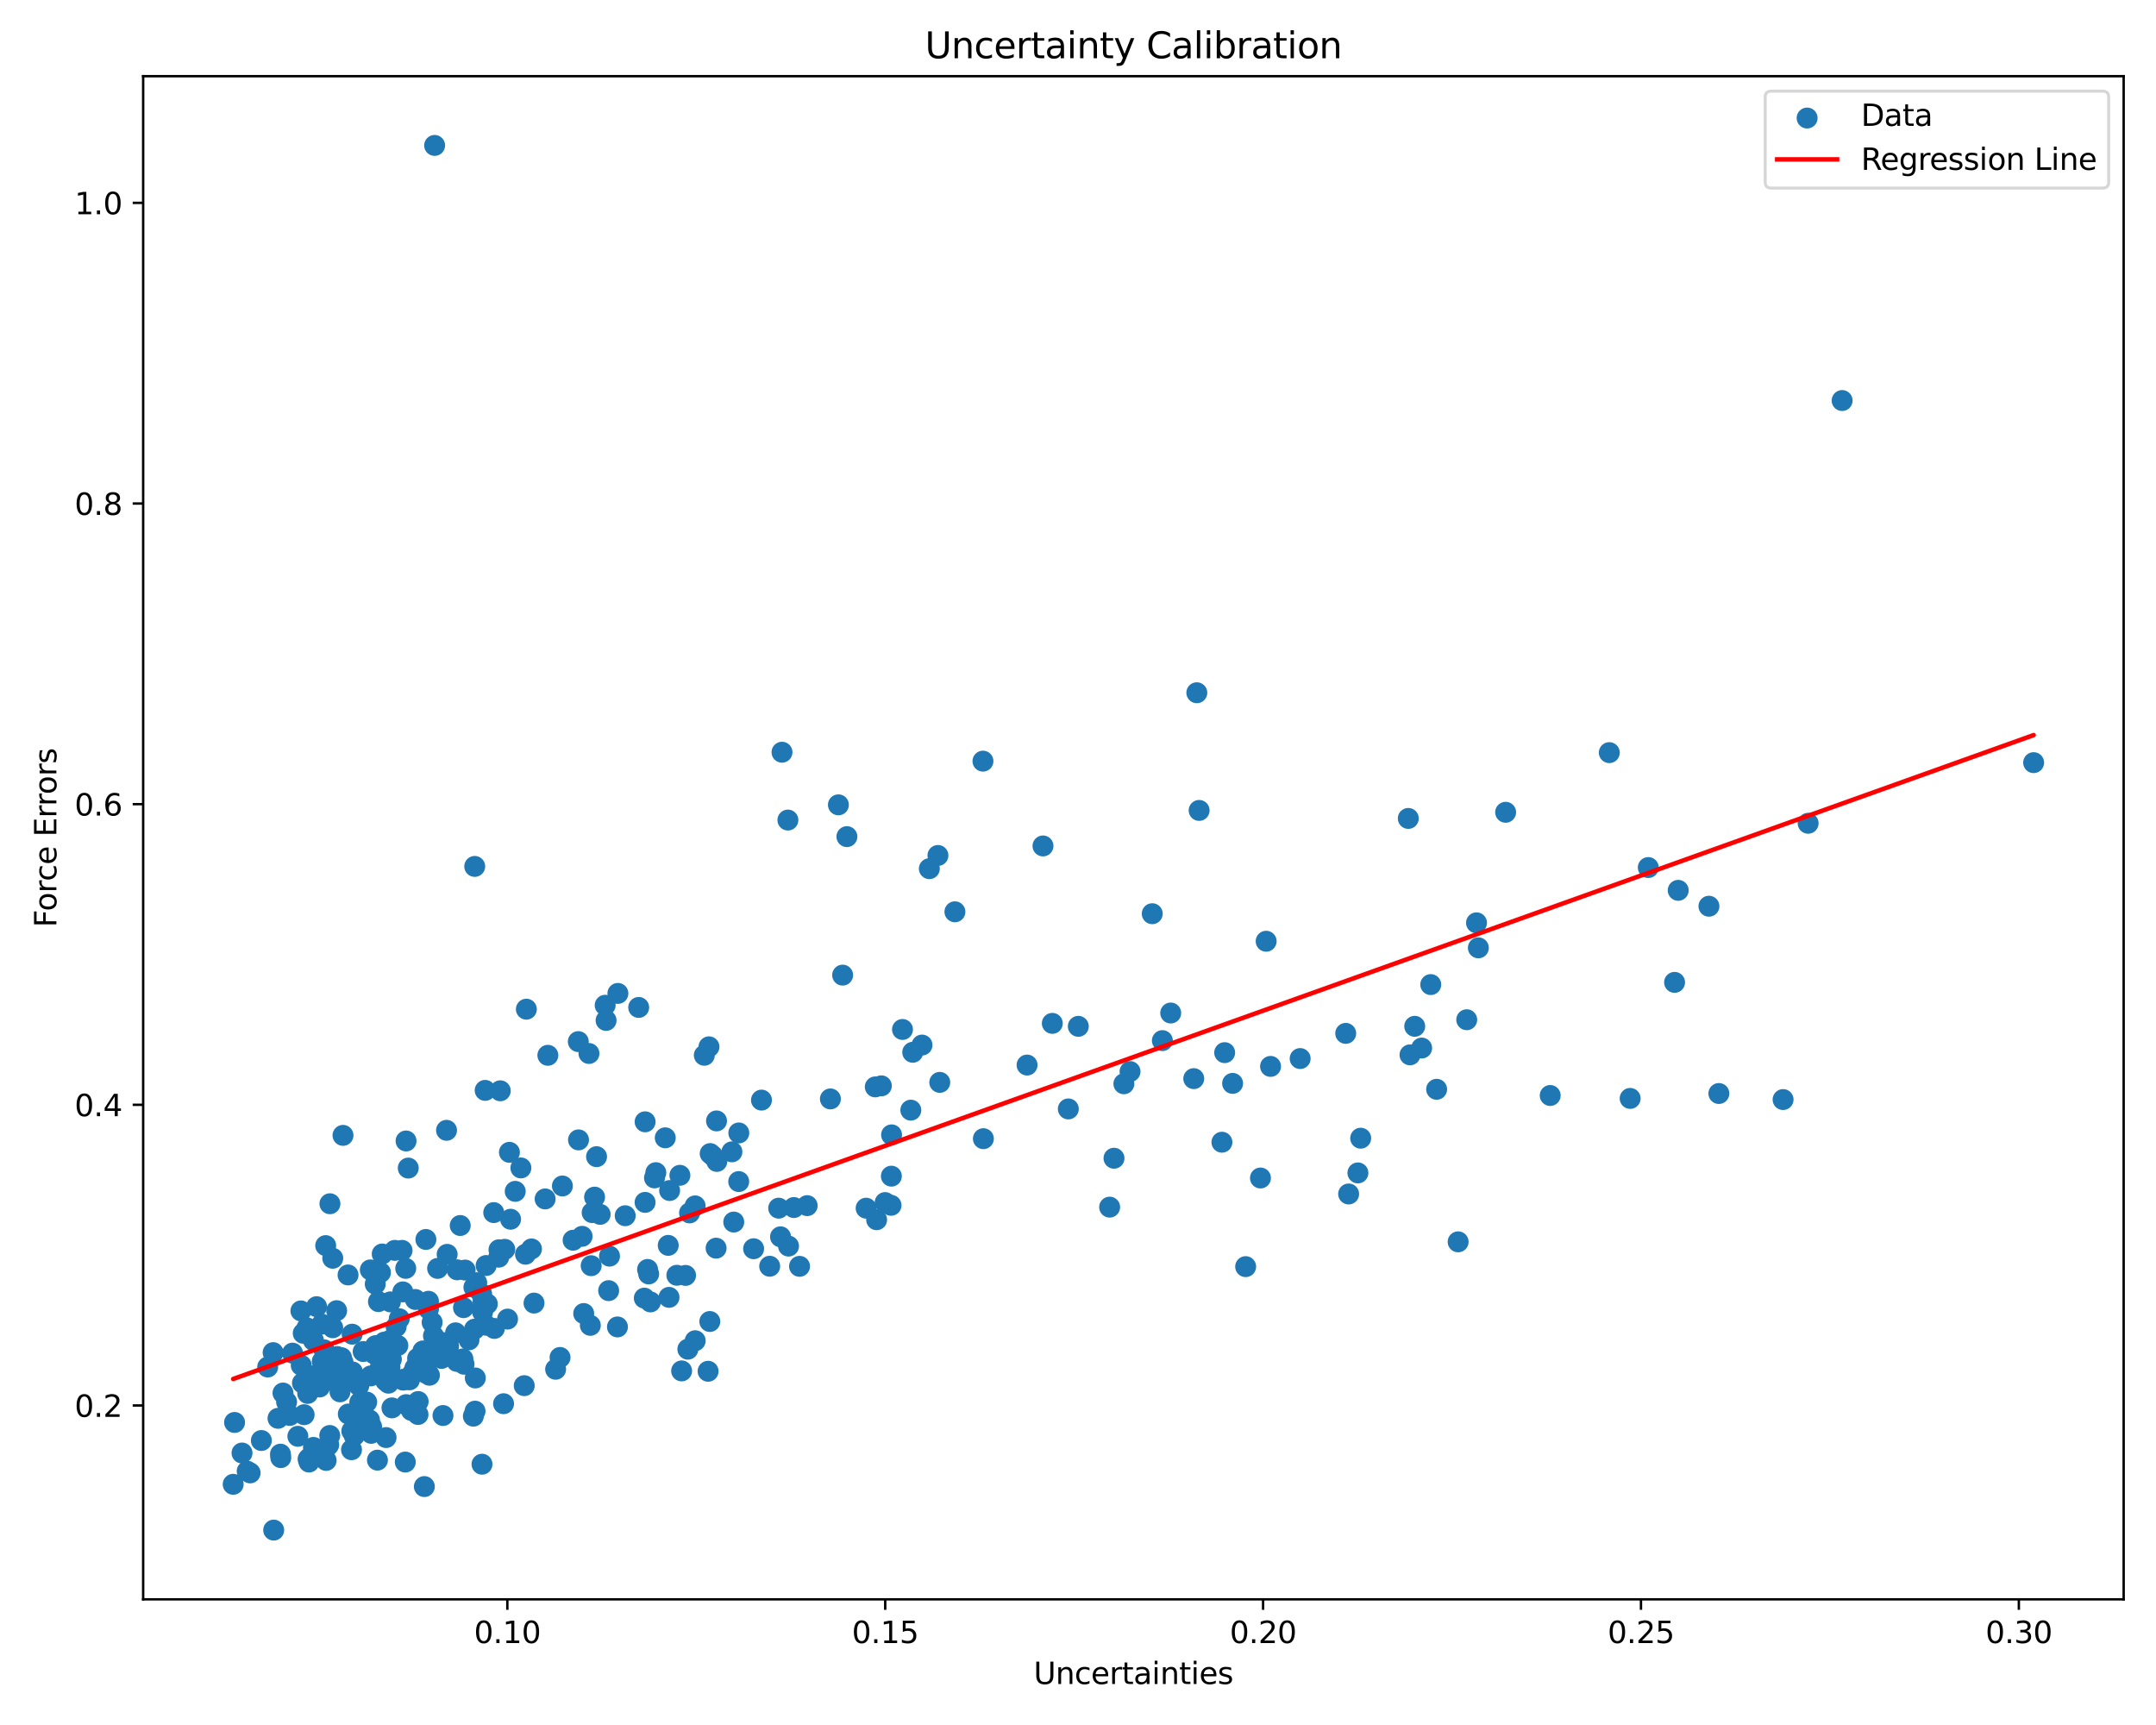 <?xml version="1.0" encoding="utf-8" standalone="no"?>
<!DOCTYPE svg PUBLIC "-//W3C//DTD SVG 1.1//EN"
  "http://www.w3.org/Graphics/SVG/1.1/DTD/svg11.dtd">
<svg xmlns:xlink="http://www.w3.org/1999/xlink" width="720pt" height="576pt" viewBox="0 0 720 576" xmlns="http://www.w3.org/2000/svg" version="1.1">
 <defs>
  <style type="text/css">*{stroke-linejoin: round; stroke-linecap: butt}</style>
 </defs>
 <g id="figure_1">
  <g id="patch_1">
   <path d="M 0 576 
L 720 576 
L 720 0 
L 0 0 
z
" style="fill: #ffffff"/>
  </g>
  <g id="axes_1">
   <g id="patch_2">
    <path d="M 47.81 534.04 
L 709.2 534.04 
L 709.2 25.44 
L 47.81 25.44 
z
" style="fill: #ffffff"/>
   </g>
   <g id="PathCollection_1">
    <defs>
     <path id="m88ddf72ffe" d="M 0 3 
C 0.796 3 1.559 2.684 2.121 2.121 
C 2.684 1.559 3 0.796 3 0 
C 3 -0.796 2.684 -1.559 2.121 -2.121 
C 1.559 -2.684 0.796 -3 0 -3 
C -0.796 -3 -1.559 -2.684 -2.121 -2.121 
C -2.684 -1.559 -3 -0.796 -3 0 
C -3 0.796 -2.684 1.559 -2.121 2.121 
C -1.559 2.684 -0.796 3 0 3 
z
" style="stroke: #1f77b4"/>
    </defs>
    <g clip-path="url(#p18a293404b)">
     <use xlink:href="#m88ddf72ffe" x="132.859" y="449.278" style="fill: #1f77b4; stroke: #1f77b4"/>
     <use xlink:href="#m88ddf72ffe" x="474.766" y="349.956" style="fill: #1f77b4; stroke: #1f77b4"/>
     <use xlink:href="#m88ddf72ffe" x="408.064" y="381.398" style="fill: #1f77b4; stroke: #1f77b4"/>
     <use xlink:href="#m88ddf72ffe" x="136.335" y="390.038" style="fill: #1f77b4; stroke: #1f77b4"/>
     <use xlink:href="#m88ddf72ffe" x="297.74" y="378.947" style="fill: #1f77b4; stroke: #1f77b4"/>
     <use xlink:href="#m88ddf72ffe" x="246.727" y="378.304" style="fill: #1f77b4; stroke: #1f77b4"/>
     <use xlink:href="#m88ddf72ffe" x="109.772" y="482.439" style="fill: #1f77b4; stroke: #1f77b4"/>
     <use xlink:href="#m88ddf72ffe" x="168.567" y="417.166" style="fill: #1f77b4; stroke: #1f77b4"/>
     <use xlink:href="#m88ddf72ffe" x="226.034" y="425.832" style="fill: #1f77b4; stroke: #1f77b4"/>
     <use xlink:href="#m88ddf72ffe" x="261.151" y="251.18" style="fill: #1f77b4; stroke: #1f77b4"/>
     <use xlink:href="#m88ddf72ffe" x="137.679" y="458.696" style="fill: #1f77b4; stroke: #1f77b4"/>
     <use xlink:href="#m88ddf72ffe" x="123.955" y="478.611" style="fill: #1f77b4; stroke: #1f77b4"/>
     <use xlink:href="#m88ddf72ffe" x="141.243" y="451.092" style="fill: #1f77b4; stroke: #1f77b4"/>
     <use xlink:href="#m88ddf72ffe" x="123.792" y="459.441" style="fill: #1f77b4; stroke: #1f77b4"/>
     <use xlink:href="#m88ddf72ffe" x="198.56" y="399.736" style="fill: #1f77b4; stroke: #1f77b4"/>
     <use xlink:href="#m88ddf72ffe" x="104.68" y="483.306" style="fill: #1f77b4; stroke: #1f77b4"/>
     <use xlink:href="#m88ddf72ffe" x="679.137" y="254.657" style="fill: #1f77b4; stroke: #1f77b4"/>
     <use xlink:href="#m88ddf72ffe" x="152.141" y="445.046" style="fill: #1f77b4; stroke: #1f77b4"/>
     <use xlink:href="#m88ddf72ffe" x="101.268" y="445.195" style="fill: #1f77b4; stroke: #1f77b4"/>
     <use xlink:href="#m88ddf72ffe" x="111.111" y="443.352" style="fill: #1f77b4; stroke: #1f77b4"/>
     <use xlink:href="#m88ddf72ffe" x="107.494" y="442.155" style="fill: #1f77b4; stroke: #1f77b4"/>
     <use xlink:href="#m88ddf72ffe" x="377.381" y="357.805" style="fill: #1f77b4; stroke: #1f77b4"/>
     <use xlink:href="#m88ddf72ffe" x="141.713" y="496.387" style="fill: #1f77b4; stroke: #1f77b4"/>
     <use xlink:href="#m88ddf72ffe" x="544.396" y="366.776" style="fill: #1f77b4; stroke: #1f77b4"/>
     <use xlink:href="#m88ddf72ffe" x="297.566" y="402.467" style="fill: #1f77b4; stroke: #1f77b4"/>
     <use xlink:href="#m88ddf72ffe" x="216.628" y="425.387" style="fill: #1f77b4; stroke: #1f77b4"/>
     <use xlink:href="#m88ddf72ffe" x="114.049" y="453.358" style="fill: #1f77b4; stroke: #1f77b4"/>
     <use xlink:href="#m88ddf72ffe" x="169.5" y="440.46" style="fill: #1f77b4; stroke: #1f77b4"/>
     <use xlink:href="#m88ddf72ffe" x="107.614" y="454.57" style="fill: #1f77b4; stroke: #1f77b4"/>
     <use xlink:href="#m88ddf72ffe" x="279.985" y="268.745" style="fill: #1f77b4; stroke: #1f77b4"/>
     <use xlink:href="#m88ddf72ffe" x="112.591" y="452.963" style="fill: #1f77b4; stroke: #1f77b4"/>
     <use xlink:href="#m88ddf72ffe" x="550.447" y="289.685" style="fill: #1f77b4; stroke: #1f77b4"/>
     <use xlink:href="#m88ddf72ffe" x="162.02" y="364.095" style="fill: #1f77b4; stroke: #1f77b4"/>
     <use xlink:href="#m88ddf72ffe" x="100.491" y="437.731" style="fill: #1f77b4; stroke: #1f77b4"/>
     <use xlink:href="#m88ddf72ffe" x="139.591" y="472.318" style="fill: #1f77b4; stroke: #1f77b4"/>
     <use xlink:href="#m88ddf72ffe" x="101.007" y="461.808" style="fill: #1f77b4; stroke: #1f77b4"/>
     <use xlink:href="#m88ddf72ffe" x="282.826" y="279.362" style="fill: #1f77b4; stroke: #1f77b4"/>
     <use xlink:href="#m88ddf72ffe" x="400.455" y="270.611" style="fill: #1f77b4; stroke: #1f77b4"/>
     <use xlink:href="#m88ddf72ffe" x="202.404" y="340.734" style="fill: #1f77b4; stroke: #1f77b4"/>
     <use xlink:href="#m88ddf72ffe" x="119.832" y="462.66" style="fill: #1f77b4; stroke: #1f77b4"/>
     <use xlink:href="#m88ddf72ffe" x="200.425" y="405.493" style="fill: #1f77b4; stroke: #1f77b4"/>
     <use xlink:href="#m88ddf72ffe" x="93.769" y="486.719" style="fill: #1f77b4; stroke: #1f77b4"/>
     <use xlink:href="#m88ddf72ffe" x="121.285" y="451.29" style="fill: #1f77b4; stroke: #1f77b4"/>
     <use xlink:href="#m88ddf72ffe" x="142.241" y="456.562" style="fill: #1f77b4; stroke: #1f77b4"/>
     <use xlink:href="#m88ddf72ffe" x="560.441" y="297.295" style="fill: #1f77b4; stroke: #1f77b4"/>
     <use xlink:href="#m88ddf72ffe" x="102.758" y="465.281" style="fill: #1f77b4; stroke: #1f77b4"/>
     <use xlink:href="#m88ddf72ffe" x="223.621" y="397.532" style="fill: #1f77b4; stroke: #1f77b4"/>
     <use xlink:href="#m88ddf72ffe" x="126.045" y="487.559" style="fill: #1f77b4; stroke: #1f77b4"/>
     <use xlink:href="#m88ddf72ffe" x="147.806" y="451.463" style="fill: #1f77b4; stroke: #1f77b4"/>
     <use xlink:href="#m88ddf72ffe" x="177.494" y="417.033" style="fill: #1f77b4; stroke: #1f77b4"/>
     <use xlink:href="#m88ddf72ffe" x="313.838" y="361.419" style="fill: #1f77b4; stroke: #1f77b4"/>
     <use xlink:href="#m88ddf72ffe" x="104.684" y="447.615" style="fill: #1f77b4; stroke: #1f77b4"/>
     <use xlink:href="#m88ddf72ffe" x="486.945" y="414.665" style="fill: #1f77b4; stroke: #1f77b4"/>
     <use xlink:href="#m88ddf72ffe" x="162.742" y="435.397" style="fill: #1f77b4; stroke: #1f77b4"/>
     <use xlink:href="#m88ddf72ffe" x="202.097" y="335.667" style="fill: #1f77b4; stroke: #1f77b4"/>
     <use xlink:href="#m88ddf72ffe" x="102.887" y="487.206" style="fill: #1f77b4; stroke: #1f77b4"/>
     <use xlink:href="#m88ddf72ffe" x="112.28" y="461.517" style="fill: #1f77b4; stroke: #1f77b4"/>
     <use xlink:href="#m88ddf72ffe" x="215.438" y="374.589" style="fill: #1f77b4; stroke: #1f77b4"/>
     <use xlink:href="#m88ddf72ffe" x="360.105" y="342.706" style="fill: #1f77b4; stroke: #1f77b4"/>
     <use xlink:href="#m88ddf72ffe" x="124.109" y="476.41" style="fill: #1f77b4; stroke: #1f77b4"/>
     <use xlink:href="#m88ddf72ffe" x="294.33" y="362.578" style="fill: #1f77b4; stroke: #1f77b4"/>
     <use xlink:href="#m88ddf72ffe" x="120.143" y="468.273" style="fill: #1f77b4; stroke: #1f77b4"/>
     <use xlink:href="#m88ddf72ffe" x="223.419" y="433.203" style="fill: #1f77b4; stroke: #1f77b4"/>
     <use xlink:href="#m88ddf72ffe" x="103.194" y="488.193" style="fill: #1f77b4; stroke: #1f77b4"/>
     <use xlink:href="#m88ddf72ffe" x="114.558" y="454.925" style="fill: #1f77b4; stroke: #1f77b4"/>
     <use xlink:href="#m88ddf72ffe" x="170.122" y="384.779" style="fill: #1f77b4; stroke: #1f77b4"/>
     <use xlink:href="#m88ddf72ffe" x="100.599" y="455.901" style="fill: #1f77b4; stroke: #1f77b4"/>
     <use xlink:href="#m88ddf72ffe" x="78.335" y="474.978" style="fill: #1f77b4; stroke: #1f77b4"/>
     <use xlink:href="#m88ddf72ffe" x="384.796" y="305.098" style="fill: #1f77b4; stroke: #1f77b4"/>
     <use xlink:href="#m88ddf72ffe" x="116.231" y="425.726" style="fill: #1f77b4; stroke: #1f77b4"/>
     <use xlink:href="#m88ddf72ffe" x="137.38" y="470.964" style="fill: #1f77b4; stroke: #1f77b4"/>
     <use xlink:href="#m88ddf72ffe" x="146.144" y="423.536" style="fill: #1f77b4; stroke: #1f77b4"/>
     <use xlink:href="#m88ddf72ffe" x="479.765" y="363.727" style="fill: #1f77b4; stroke: #1f77b4"/>
     <use xlink:href="#m88ddf72ffe" x="222.167" y="379.934" style="fill: #1f77b4; stroke: #1f77b4"/>
     <use xlink:href="#m88ddf72ffe" x="450.377" y="398.687" style="fill: #1f77b4; stroke: #1f77b4"/>
     <use xlink:href="#m88ddf72ffe" x="251.673" y="416.969" style="fill: #1f77b4; stroke: #1f77b4"/>
     <use xlink:href="#m88ddf72ffe" x="301.388" y="343.752" style="fill: #1f77b4; stroke: #1f77b4"/>
     <use xlink:href="#m88ddf72ffe" x="411.629" y="361.759" style="fill: #1f77b4; stroke: #1f77b4"/>
     <use xlink:href="#m88ddf72ffe" x="254.298" y="367.339" style="fill: #1f77b4; stroke: #1f77b4"/>
     <use xlink:href="#m88ddf72ffe" x="144.314" y="441.553" style="fill: #1f77b4; stroke: #1f77b4"/>
     <use xlink:href="#m88ddf72ffe" x="215.427" y="401.491" style="fill: #1f77b4; stroke: #1f77b4"/>
     <use xlink:href="#m88ddf72ffe" x="95.708" y="468.125" style="fill: #1f77b4; stroke: #1f77b4"/>
     <use xlink:href="#m88ddf72ffe" x="239.286" y="374.288" style="fill: #1f77b4; stroke: #1f77b4"/>
     <use xlink:href="#m88ddf72ffe" x="128.93" y="480.021" style="fill: #1f77b4; stroke: #1f77b4"/>
     <use xlink:href="#m88ddf72ffe" x="267.008" y="422.845" style="fill: #1f77b4; stroke: #1f77b4"/>
     <use xlink:href="#m88ddf72ffe" x="235.201" y="352.369" style="fill: #1f77b4; stroke: #1f77b4"/>
     <use xlink:href="#m88ddf72ffe" x="113.545" y="464.751" style="fill: #1f77b4; stroke: #1f77b4"/>
     <use xlink:href="#m88ddf72ffe" x="135.058" y="460.57" style="fill: #1f77b4; stroke: #1f77b4"/>
     <use xlink:href="#m88ddf72ffe" x="370.566" y="403.078" style="fill: #1f77b4; stroke: #1f77b4"/>
     <use xlink:href="#m88ddf72ffe" x="193.196" y="380.624" style="fill: #1f77b4; stroke: #1f77b4"/>
     <use xlink:href="#m88ddf72ffe" x="263.119" y="273.828" style="fill: #1f77b4; stroke: #1f77b4"/>
     <use xlink:href="#m88ddf72ffe" x="115.966" y="459.983" style="fill: #1f77b4; stroke: #1f77b4"/>
     <use xlink:href="#m88ddf72ffe" x="175.781" y="336.982" style="fill: #1f77b4; stroke: #1f77b4"/>
     <use xlink:href="#m88ddf72ffe" x="120.923" y="474.093" style="fill: #1f77b4; stroke: #1f77b4"/>
     <use xlink:href="#m88ddf72ffe" x="196.683" y="351.767" style="fill: #1f77b4; stroke: #1f77b4"/>
     <use xlink:href="#m88ddf72ffe" x="187.028" y="453.27" style="fill: #1f77b4; stroke: #1f77b4"/>
     <use xlink:href="#m88ddf72ffe" x="420.934" y="393.352" style="fill: #1f77b4; stroke: #1f77b4"/>
     <use xlink:href="#m88ddf72ffe" x="128.312" y="448.154" style="fill: #1f77b4; stroke: #1f77b4"/>
     <use xlink:href="#m88ddf72ffe" x="130.372" y="434.716" style="fill: #1f77b4; stroke: #1f77b4"/>
     <use xlink:href="#m88ddf72ffe" x="574.019" y="365.136" style="fill: #1f77b4; stroke: #1f77b4"/>
     <use xlink:href="#m88ddf72ffe" x="130.894" y="470.11" style="fill: #1f77b4; stroke: #1f77b4"/>
     <use xlink:href="#m88ddf72ffe" x="110.119" y="479.325" style="fill: #1f77b4; stroke: #1f77b4"/>
     <use xlink:href="#m88ddf72ffe" x="154.792" y="436.645" style="fill: #1f77b4; stroke: #1f77b4"/>
     <use xlink:href="#m88ddf72ffe" x="191.386" y="414.126" style="fill: #1f77b4; stroke: #1f77b4"/>
     <use xlink:href="#m88ddf72ffe" x="342.991" y="355.635" style="fill: #1f77b4; stroke: #1f77b4"/>
     <use xlink:href="#m88ddf72ffe" x="227.05" y="392.451" style="fill: #1f77b4; stroke: #1f77b4"/>
     <use xlink:href="#m88ddf72ffe" x="127.053" y="424.912" style="fill: #1f77b4; stroke: #1f77b4"/>
     <use xlink:href="#m88ddf72ffe" x="122.46" y="468.162" style="fill: #1f77b4; stroke: #1f77b4"/>
     <use xlink:href="#m88ddf72ffe" x="239.145" y="416.778" style="fill: #1f77b4; stroke: #1f77b4"/>
     <use xlink:href="#m88ddf72ffe" x="260.66" y="412.988" style="fill: #1f77b4; stroke: #1f77b4"/>
     <use xlink:href="#m88ddf72ffe" x="127.675" y="459.175" style="fill: #1f77b4; stroke: #1f77b4"/>
     <use xlink:href="#m88ddf72ffe" x="269.557" y="402.58" style="fill: #1f77b4; stroke: #1f77b4"/>
     <use xlink:href="#m88ddf72ffe" x="127.051" y="456.396" style="fill: #1f77b4; stroke: #1f77b4"/>
     <use xlink:href="#m88ddf72ffe" x="194.393" y="412.827" style="fill: #1f77b4; stroke: #1f77b4"/>
     <use xlink:href="#m88ddf72ffe" x="313.226" y="285.65" style="fill: #1f77b4; stroke: #1f77b4"/>
     <use xlink:href="#m88ddf72ffe" x="472.446" y="342.698" style="fill: #1f77b4; stroke: #1f77b4"/>
     <use xlink:href="#m88ddf72ffe" x="203.259" y="430.959" style="fill: #1f77b4; stroke: #1f77b4"/>
     <use xlink:href="#m88ddf72ffe" x="108.767" y="415.926" style="fill: #1f77b4; stroke: #1f77b4"/>
     <use xlink:href="#m88ddf72ffe" x="297.672" y="392.736" style="fill: #1f77b4; stroke: #1f77b4"/>
     <use xlink:href="#m88ddf72ffe" x="110.18" y="401.947" style="fill: #1f77b4; stroke: #1f77b4"/>
     <use xlink:href="#m88ddf72ffe" x="182.959" y="352.382" style="fill: #1f77b4; stroke: #1f77b4"/>
     <use xlink:href="#m88ddf72ffe" x="197.424" y="422.635" style="fill: #1f77b4; stroke: #1f77b4"/>
     <use xlink:href="#m88ddf72ffe" x="289.25" y="403.429" style="fill: #1f77b4; stroke: #1f77b4"/>
     <use xlink:href="#m88ddf72ffe" x="124.98" y="452.101" style="fill: #1f77b4; stroke: #1f77b4"/>
     <use xlink:href="#m88ddf72ffe" x="172.061" y="397.809" style="fill: #1f77b4; stroke: #1f77b4"/>
     <use xlink:href="#m88ddf72ffe" x="168.167" y="468.72" style="fill: #1f77b4; stroke: #1f77b4"/>
     <use xlink:href="#m88ddf72ffe" x="130.162" y="447.572" style="fill: #1f77b4; stroke: #1f77b4"/>
     <use xlink:href="#m88ddf72ffe" x="77.873" y="495.627" style="fill: #1f77b4; stroke: #1f77b4"/>
     <use xlink:href="#m88ddf72ffe" x="145.874" y="450.672" style="fill: #1f77b4; stroke: #1f77b4"/>
     <use xlink:href="#m88ddf72ffe" x="197.749" y="404.903" style="fill: #1f77b4; stroke: #1f77b4"/>
     <use xlink:href="#m88ddf72ffe" x="408.981" y="351.491" style="fill: #1f77b4; stroke: #1f77b4"/>
     <use xlink:href="#m88ddf72ffe" x="228.947" y="425.873" style="fill: #1f77b4; stroke: #1f77b4"/>
     <use xlink:href="#m88ddf72ffe" x="165.09" y="443.587" style="fill: #1f77b4; stroke: #1f77b4"/>
     <use xlink:href="#m88ddf72ffe" x="216.255" y="423.885" style="fill: #1f77b4; stroke: #1f77b4"/>
     <use xlink:href="#m88ddf72ffe" x="304.807" y="351.372" style="fill: #1f77b4; stroke: #1f77b4"/>
     <use xlink:href="#m88ddf72ffe" x="158.643" y="471.204" style="fill: #1f77b4; stroke: #1f77b4"/>
     <use xlink:href="#m88ddf72ffe" x="175.072" y="462.691" style="fill: #1f77b4; stroke: #1f77b4"/>
     <use xlink:href="#m88ddf72ffe" x="153.693" y="409.214" style="fill: #1f77b4; stroke: #1f77b4"/>
     <use xlink:href="#m88ddf72ffe" x="154.967" y="455.536" style="fill: #1f77b4; stroke: #1f77b4"/>
     <use xlink:href="#m88ddf72ffe" x="158.535" y="289.306" style="fill: #1f77b4; stroke: #1f77b4"/>
     <use xlink:href="#m88ddf72ffe" x="206.347" y="331.715" style="fill: #1f77b4; stroke: #1f77b4"/>
     <use xlink:href="#m88ddf72ffe" x="493.081" y="308.146" style="fill: #1f77b4; stroke: #1f77b4"/>
     <use xlink:href="#m88ddf72ffe" x="117.39" y="484.089" style="fill: #1f77b4; stroke: #1f77b4"/>
     <use xlink:href="#m88ddf72ffe" x="470.873" y="352.231" style="fill: #1f77b4; stroke: #1f77b4"/>
     <use xlink:href="#m88ddf72ffe" x="110.096" y="457.939" style="fill: #1f77b4; stroke: #1f77b4"/>
     <use xlink:href="#m88ddf72ffe" x="139.643" y="467.99" style="fill: #1f77b4; stroke: #1f77b4"/>
     <use xlink:href="#m88ddf72ffe" x="123.671" y="424.033" style="fill: #1f77b4; stroke: #1f77b4"/>
     <use xlink:href="#m88ddf72ffe" x="117.489" y="477.835" style="fill: #1f77b4; stroke: #1f77b4"/>
     <use xlink:href="#m88ddf72ffe" x="87.281" y="481.007" style="fill: #1f77b4; stroke: #1f77b4"/>
     <use xlink:href="#m88ddf72ffe" x="147.934" y="472.658" style="fill: #1f77b4; stroke: #1f77b4"/>
     <use xlink:href="#m88ddf72ffe" x="164.883" y="404.9" style="fill: #1f77b4; stroke: #1f77b4"/>
     <use xlink:href="#m88ddf72ffe" x="434.189" y="353.464" style="fill: #1f77b4; stroke: #1f77b4"/>
     <use xlink:href="#m88ddf72ffe" x="603.83" y="274.901" style="fill: #1f77b4; stroke: #1f77b4"/>
     <use xlink:href="#m88ddf72ffe" x="123.38" y="474.138" style="fill: #1f77b4; stroke: #1f77b4"/>
     <use xlink:href="#m88ddf72ffe" x="239.388" y="387.813" style="fill: #1f77b4; stroke: #1f77b4"/>
     <use xlink:href="#m88ddf72ffe" x="92.845" y="473.6" style="fill: #1f77b4; stroke: #1f77b4"/>
     <use xlink:href="#m88ddf72ffe" x="227.63" y="457.763" style="fill: #1f77b4; stroke: #1f77b4"/>
     <use xlink:href="#m88ddf72ffe" x="154.593" y="453.755" style="fill: #1f77b4; stroke: #1f77b4"/>
     <use xlink:href="#m88ddf72ffe" x="158.268" y="429.848" style="fill: #1f77b4; stroke: #1f77b4"/>
     <use xlink:href="#m88ddf72ffe" x="193.126" y="347.807" style="fill: #1f77b4; stroke: #1f77b4"/>
     <use xlink:href="#m88ddf72ffe" x="260.042" y="403.421" style="fill: #1f77b4; stroke: #1f77b4"/>
     <use xlink:href="#m88ddf72ffe" x="149.806" y="449.519" style="fill: #1f77b4; stroke: #1f77b4"/>
     <use xlink:href="#m88ddf72ffe" x="182.047" y="400.337" style="fill: #1f77b4; stroke: #1f77b4"/>
     <use xlink:href="#m88ddf72ffe" x="502.808" y="271.232" style="fill: #1f77b4; stroke: #1f77b4"/>
     <use xlink:href="#m88ddf72ffe" x="156.621" y="447.384" style="fill: #1f77b4; stroke: #1f77b4"/>
     <use xlink:href="#m88ddf72ffe" x="160.844" y="432.068" style="fill: #1f77b4; stroke: #1f77b4"/>
     <use xlink:href="#m88ddf72ffe" x="104.945" y="459.353" style="fill: #1f77b4; stroke: #1f77b4"/>
     <use xlink:href="#m88ddf72ffe" x="109.31" y="482.955" style="fill: #1f77b4; stroke: #1f77b4"/>
     <use xlink:href="#m88ddf72ffe" x="232.164" y="447.687" style="fill: #1f77b4; stroke: #1f77b4"/>
     <use xlink:href="#m88ddf72ffe" x="454.403" y="380.061" style="fill: #1f77b4; stroke: #1f77b4"/>
     <use xlink:href="#m88ddf72ffe" x="372.021" y="386.751" style="fill: #1f77b4; stroke: #1f77b4"/>
     <use xlink:href="#m88ddf72ffe" x="328.26" y="254.157" style="fill: #1f77b4; stroke: #1f77b4"/>
     <use xlink:href="#m88ddf72ffe" x="493.701" y="316.498" style="fill: #1f77b4; stroke: #1f77b4"/>
     <use xlink:href="#m88ddf72ffe" x="206.199" y="443.077" style="fill: #1f77b4; stroke: #1f77b4"/>
     <use xlink:href="#m88ddf72ffe" x="142.271" y="458.548" style="fill: #1f77b4; stroke: #1f77b4"/>
     <use xlink:href="#m88ddf72ffe" x="194.928" y="438.604" style="fill: #1f77b4; stroke: #1f77b4"/>
     <use xlink:href="#m88ddf72ffe" x="131.828" y="417.516" style="fill: #1f77b4; stroke: #1f77b4"/>
     <use xlink:href="#m88ddf72ffe" x="277.313" y="366.942" style="fill: #1f77b4; stroke: #1f77b4"/>
     <use xlink:href="#m88ddf72ffe" x="263.328" y="416.082" style="fill: #1f77b4; stroke: #1f77b4"/>
     <use xlink:href="#m88ddf72ffe" x="155.345" y="424.091" style="fill: #1f77b4; stroke: #1f77b4"/>
     <use xlink:href="#m88ddf72ffe" x="138.546" y="456.829" style="fill: #1f77b4; stroke: #1f77b4"/>
     <use xlink:href="#m88ddf72ffe" x="170.509" y="407.12" style="fill: #1f77b4; stroke: #1f77b4"/>
     <use xlink:href="#m88ddf72ffe" x="129.716" y="461.86" style="fill: #1f77b4; stroke: #1f77b4"/>
     <use xlink:href="#m88ddf72ffe" x="158.482" y="443.824" style="fill: #1f77b4; stroke: #1f77b4"/>
     <use xlink:href="#m88ddf72ffe" x="134.532" y="431.379" style="fill: #1f77b4; stroke: #1f77b4"/>
     <use xlink:href="#m88ddf72ffe" x="125.315" y="428.762" style="fill: #1f77b4; stroke: #1f77b4"/>
     <use xlink:href="#m88ddf72ffe" x="537.43" y="251.316" style="fill: #1f77b4; stroke: #1f77b4"/>
     <use xlink:href="#m88ddf72ffe" x="130.237" y="456.482" style="fill: #1f77b4; stroke: #1f77b4"/>
     <use xlink:href="#m88ddf72ffe" x="105.729" y="436.315" style="fill: #1f77b4; stroke: #1f77b4"/>
     <use xlink:href="#m88ddf72ffe" x="149.121" y="377.426" style="fill: #1f77b4; stroke: #1f77b4"/>
     <use xlink:href="#m88ddf72ffe" x="615.185" y="133.748" style="fill: #1f77b4; stroke: #1f77b4"/>
     <use xlink:href="#m88ddf72ffe" x="162.312" y="442.514" style="fill: #1f77b4; stroke: #1f77b4"/>
     <use xlink:href="#m88ddf72ffe" x="218.57" y="393.313" style="fill: #1f77b4; stroke: #1f77b4"/>
     <use xlink:href="#m88ddf72ffe" x="135.342" y="488.202" style="fill: #1f77b4; stroke: #1f77b4"/>
     <use xlink:href="#m88ddf72ffe" x="106.739" y="463.132" style="fill: #1f77b4; stroke: #1f77b4"/>
     <use xlink:href="#m88ddf72ffe" x="91.209" y="451.657" style="fill: #1f77b4; stroke: #1f77b4"/>
     <use xlink:href="#m88ddf72ffe" x="230.278" y="405.009" style="fill: #1f77b4; stroke: #1f77b4"/>
     <use xlink:href="#m88ddf72ffe" x="105.567" y="461.642" style="fill: #1f77b4; stroke: #1f77b4"/>
     <use xlink:href="#m88ddf72ffe" x="139.519" y="456.346" style="fill: #1f77b4; stroke: #1f77b4"/>
     <use xlink:href="#m88ddf72ffe" x="135.602" y="380.987" style="fill: #1f77b4; stroke: #1f77b4"/>
     <use xlink:href="#m88ddf72ffe" x="246.696" y="394.542" style="fill: #1f77b4; stroke: #1f77b4"/>
     <use xlink:href="#m88ddf72ffe" x="219.018" y="391.567" style="fill: #1f77b4; stroke: #1f77b4"/>
     <use xlink:href="#m88ddf72ffe" x="118.298" y="479.423" style="fill: #1f77b4; stroke: #1f77b4"/>
     <use xlink:href="#m88ddf72ffe" x="245.035" y="408.058" style="fill: #1f77b4; stroke: #1f77b4"/>
     <use xlink:href="#m88ddf72ffe" x="388.176" y="347.473" style="fill: #1f77b4; stroke: #1f77b4"/>
     <use xlink:href="#m88ddf72ffe" x="149.326" y="418.842" style="fill: #1f77b4; stroke: #1f77b4"/>
     <use xlink:href="#m88ddf72ffe" x="112.425" y="437.646" style="fill: #1f77b4; stroke: #1f77b4"/>
     <use xlink:href="#m88ddf72ffe" x="237.045" y="441.265" style="fill: #1f77b4; stroke: #1f77b4"/>
     <use xlink:href="#m88ddf72ffe" x="117.684" y="458.097" style="fill: #1f77b4; stroke: #1f77b4"/>
     <use xlink:href="#m88ddf72ffe" x="147.902" y="448.304" style="fill: #1f77b4; stroke: #1f77b4"/>
     <use xlink:href="#m88ddf72ffe" x="281.401" y="325.606" style="fill: #1f77b4; stroke: #1f77b4"/>
     <use xlink:href="#m88ddf72ffe" x="91.398" y="510.922" style="fill: #1f77b4; stroke: #1f77b4"/>
     <use xlink:href="#m88ddf72ffe" x="185.549" y="457.216" style="fill: #1f77b4; stroke: #1f77b4"/>
     <use xlink:href="#m88ddf72ffe" x="108.918" y="487.655" style="fill: #1f77b4; stroke: #1f77b4"/>
     <use xlink:href="#m88ddf72ffe" x="203.546" y="419.441" style="fill: #1f77b4; stroke: #1f77b4"/>
     <use xlink:href="#m88ddf72ffe" x="424.306" y="356.084" style="fill: #1f77b4; stroke: #1f77b4"/>
     <use xlink:href="#m88ddf72ffe" x="145.146" y="48.558" style="fill: #1f77b4; stroke: #1f77b4"/>
     <use xlink:href="#m88ddf72ffe" x="143.413" y="459.216" style="fill: #1f77b4; stroke: #1f77b4"/>
     <use xlink:href="#m88ddf72ffe" x="292.752" y="407.282" style="fill: #1f77b4; stroke: #1f77b4"/>
     <use xlink:href="#m88ddf72ffe" x="139.457" y="453.568" style="fill: #1f77b4; stroke: #1f77b4"/>
     <use xlink:href="#m88ddf72ffe" x="310.356" y="290.058" style="fill: #1f77b4; stroke: #1f77b4"/>
     <use xlink:href="#m88ddf72ffe" x="128.78" y="461.087" style="fill: #1f77b4; stroke: #1f77b4"/>
     <use xlink:href="#m88ddf72ffe" x="160.968" y="488.919" style="fill: #1f77b4; stroke: #1f77b4"/>
     <use xlink:href="#m88ddf72ffe" x="213.291" y="336.397" style="fill: #1f77b4; stroke: #1f77b4"/>
     <use xlink:href="#m88ddf72ffe" x="236.465" y="457.885" style="fill: #1f77b4; stroke: #1f77b4"/>
     <use xlink:href="#m88ddf72ffe" x="453.474" y="391.65" style="fill: #1f77b4; stroke: #1f77b4"/>
     <use xlink:href="#m88ddf72ffe" x="135.636" y="469.026" style="fill: #1f77b4; stroke: #1f77b4"/>
     <use xlink:href="#m88ddf72ffe" x="295.589" y="401.556" style="fill: #1f77b4; stroke: #1f77b4"/>
     <use xlink:href="#m88ddf72ffe" x="136.757" y="460.738" style="fill: #1f77b4; stroke: #1f77b4"/>
     <use xlink:href="#m88ddf72ffe" x="489.816" y="340.503" style="fill: #1f77b4; stroke: #1f77b4"/>
     <use xlink:href="#m88ddf72ffe" x="328.402" y="380.223" style="fill: #1f77b4; stroke: #1f77b4"/>
     <use xlink:href="#m88ddf72ffe" x="470.302" y="273.282" style="fill: #1f77b4; stroke: #1f77b4"/>
     <use xlink:href="#m88ddf72ffe" x="143.095" y="437.078" style="fill: #1f77b4; stroke: #1f77b4"/>
     <use xlink:href="#m88ddf72ffe" x="144.756" y="446.065" style="fill: #1f77b4; stroke: #1f77b4"/>
     <use xlink:href="#m88ddf72ffe" x="304.169" y="370.693" style="fill: #1f77b4; stroke: #1f77b4"/>
     <use xlink:href="#m88ddf72ffe" x="559.229" y="328.026" style="fill: #1f77b4; stroke: #1f77b4"/>
     <use xlink:href="#m88ddf72ffe" x="399.679" y="231.319" style="fill: #1f77b4; stroke: #1f77b4"/>
     <use xlink:href="#m88ddf72ffe" x="375.322" y="361.888" style="fill: #1f77b4; stroke: #1f77b4"/>
     <use xlink:href="#m88ddf72ffe" x="257.039" y="422.816" style="fill: #1f77b4; stroke: #1f77b4"/>
     <use xlink:href="#m88ddf72ffe" x="128.536" y="457.834" style="fill: #1f77b4; stroke: #1f77b4"/>
     <use xlink:href="#m88ddf72ffe" x="238.013" y="385.917" style="fill: #1f77b4; stroke: #1f77b4"/>
     <use xlink:href="#m88ddf72ffe" x="134.274" y="417.524" style="fill: #1f77b4; stroke: #1f77b4"/>
     <use xlink:href="#m88ddf72ffe" x="80.822" y="485.175" style="fill: #1f77b4; stroke: #1f77b4"/>
     <use xlink:href="#m88ddf72ffe" x="120.908" y="477.278" style="fill: #1f77b4; stroke: #1f77b4"/>
     <use xlink:href="#m88ddf72ffe" x="244.425" y="384.611" style="fill: #1f77b4; stroke: #1f77b4"/>
     <use xlink:href="#m88ddf72ffe" x="158.081" y="472.87" style="fill: #1f77b4; stroke: #1f77b4"/>
     <use xlink:href="#m88ddf72ffe" x="307.908" y="348.959" style="fill: #1f77b4; stroke: #1f77b4"/>
     <use xlink:href="#m88ddf72ffe" x="101.562" y="472.384" style="fill: #1f77b4; stroke: #1f77b4"/>
     <use xlink:href="#m88ddf72ffe" x="356.767" y="370.287" style="fill: #1f77b4; stroke: #1f77b4"/>
     <use xlink:href="#m88ddf72ffe" x="158.732" y="460.12" style="fill: #1f77b4; stroke: #1f77b4"/>
     <use xlink:href="#m88ddf72ffe" x="477.803" y="328.766" style="fill: #1f77b4; stroke: #1f77b4"/>
     <use xlink:href="#m88ddf72ffe" x="398.656" y="360.168" style="fill: #1f77b4; stroke: #1f77b4"/>
     <use xlink:href="#m88ddf72ffe" x="167.065" y="364.229" style="fill: #1f77b4; stroke: #1f77b4"/>
     <use xlink:href="#m88ddf72ffe" x="595.466" y="367.156" style="fill: #1f77b4; stroke: #1f77b4"/>
     <use xlink:href="#m88ddf72ffe" x="199.219" y="386.228" style="fill: #1f77b4; stroke: #1f77b4"/>
     <use xlink:href="#m88ddf72ffe" x="178.335" y="435.115" style="fill: #1f77b4; stroke: #1f77b4"/>
     <use xlink:href="#m88ddf72ffe" x="415.989" y="422.946" style="fill: #1f77b4; stroke: #1f77b4"/>
     <use xlink:href="#m88ddf72ffe" x="114.545" y="379.116" style="fill: #1f77b4; stroke: #1f77b4"/>
     <use xlink:href="#m88ddf72ffe" x="318.896" y="304.462" style="fill: #1f77b4; stroke: #1f77b4"/>
     <use xlink:href="#m88ddf72ffe" x="223.157" y="415.846" style="fill: #1f77b4; stroke: #1f77b4"/>
     <use xlink:href="#m88ddf72ffe" x="152.646" y="424.007" style="fill: #1f77b4; stroke: #1f77b4"/>
     <use xlink:href="#m88ddf72ffe" x="422.835" y="314.293" style="fill: #1f77b4; stroke: #1f77b4"/>
     <use xlink:href="#m88ddf72ffe" x="130.705" y="453.887" style="fill: #1f77b4; stroke: #1f77b4"/>
     <use xlink:href="#m88ddf72ffe" x="96.769" y="472.631" style="fill: #1f77b4; stroke: #1f77b4"/>
     <use xlink:href="#m88ddf72ffe" x="97.698" y="451.829" style="fill: #1f77b4; stroke: #1f77b4"/>
     <use xlink:href="#m88ddf72ffe" x="111.434" y="459.75" style="fill: #1f77b4; stroke: #1f77b4"/>
     <use xlink:href="#m88ddf72ffe" x="127.64" y="418.725" style="fill: #1f77b4; stroke: #1f77b4"/>
     <use xlink:href="#m88ddf72ffe" x="162.342" y="422.573" style="fill: #1f77b4; stroke: #1f77b4"/>
     <use xlink:href="#m88ddf72ffe" x="449.404" y="345.056" style="fill: #1f77b4; stroke: #1f77b4"/>
     <use xlink:href="#m88ddf72ffe" x="217.216" y="434.723" style="fill: #1f77b4; stroke: #1f77b4"/>
     <use xlink:href="#m88ddf72ffe" x="125.428" y="449.322" style="fill: #1f77b4; stroke: #1f77b4"/>
     <use xlink:href="#m88ddf72ffe" x="117.598" y="445.497" style="fill: #1f77b4; stroke: #1f77b4"/>
     <use xlink:href="#m88ddf72ffe" x="166.551" y="419.788" style="fill: #1f77b4; stroke: #1f77b4"/>
     <use xlink:href="#m88ddf72ffe" x="133.336" y="440.332" style="fill: #1f77b4; stroke: #1f77b4"/>
     <use xlink:href="#m88ddf72ffe" x="102.511" y="443.388" style="fill: #1f77b4; stroke: #1f77b4"/>
     <use xlink:href="#m88ddf72ffe" x="166.634" y="417.309" style="fill: #1f77b4; stroke: #1f77b4"/>
     <use xlink:href="#m88ddf72ffe" x="132.294" y="443.018" style="fill: #1f77b4; stroke: #1f77b4"/>
     <use xlink:href="#m88ddf72ffe" x="348.306" y="282.471" style="fill: #1f77b4; stroke: #1f77b4"/>
     <use xlink:href="#m88ddf72ffe" x="161.317" y="434.633" style="fill: #1f77b4; stroke: #1f77b4"/>
     <use xlink:href="#m88ddf72ffe" x="108.205" y="450.716" style="fill: #1f77b4; stroke: #1f77b4"/>
     <use xlink:href="#m88ddf72ffe" x="197.14" y="442.55" style="fill: #1f77b4; stroke: #1f77b4"/>
     <use xlink:href="#m88ddf72ffe" x="215.167" y="433.459" style="fill: #1f77b4; stroke: #1f77b4"/>
     <use xlink:href="#m88ddf72ffe" x="134.578" y="460.618" style="fill: #1f77b4; stroke: #1f77b4"/>
     <use xlink:href="#m88ddf72ffe" x="143.086" y="434.505" style="fill: #1f77b4; stroke: #1f77b4"/>
     <use xlink:href="#m88ddf72ffe" x="116.314" y="472.157" style="fill: #1f77b4; stroke: #1f77b4"/>
     <use xlink:href="#m88ddf72ffe" x="173.952" y="389.983" style="fill: #1f77b4; stroke: #1f77b4"/>
     <use xlink:href="#m88ddf72ffe" x="142.224" y="413.869" style="fill: #1f77b4; stroke: #1f77b4"/>
     <use xlink:href="#m88ddf72ffe" x="103.458" y="486.687" style="fill: #1f77b4; stroke: #1f77b4"/>
     <use xlink:href="#m88ddf72ffe" x="89.401" y="456.462" style="fill: #1f77b4; stroke: #1f77b4"/>
     <use xlink:href="#m88ddf72ffe" x="292.3" y="362.929" style="fill: #1f77b4; stroke: #1f77b4"/>
     <use xlink:href="#m88ddf72ffe" x="265.11" y="403.213" style="fill: #1f77b4; stroke: #1f77b4"/>
     <use xlink:href="#m88ddf72ffe" x="570.703" y="302.597" style="fill: #1f77b4; stroke: #1f77b4"/>
     <use xlink:href="#m88ddf72ffe" x="134.647" y="460.829" style="fill: #1f77b4; stroke: #1f77b4"/>
     <use xlink:href="#m88ddf72ffe" x="161.154" y="438.065" style="fill: #1f77b4; stroke: #1f77b4"/>
     <use xlink:href="#m88ddf72ffe" x="147.435" y="453.595" style="fill: #1f77b4; stroke: #1f77b4"/>
     <use xlink:href="#m88ddf72ffe" x="111.12" y="420.148" style="fill: #1f77b4; stroke: #1f77b4"/>
     <use xlink:href="#m88ddf72ffe" x="152.571" y="454.587" style="fill: #1f77b4; stroke: #1f77b4"/>
     <use xlink:href="#m88ddf72ffe" x="232.138" y="402.662" style="fill: #1f77b4; stroke: #1f77b4"/>
     <use xlink:href="#m88ddf72ffe" x="187.816" y="396.015" style="fill: #1f77b4; stroke: #1f77b4"/>
     <use xlink:href="#m88ddf72ffe" x="141.981" y="452.464" style="fill: #1f77b4; stroke: #1f77b4"/>
     <use xlink:href="#m88ddf72ffe" x="159.195" y="428.308" style="fill: #1f77b4; stroke: #1f77b4"/>
     <use xlink:href="#m88ddf72ffe" x="351.422" y="341.715" style="fill: #1f77b4; stroke: #1f77b4"/>
     <use xlink:href="#m88ddf72ffe" x="237.17" y="385.196" style="fill: #1f77b4; stroke: #1f77b4"/>
     <use xlink:href="#m88ddf72ffe" x="128.645" y="453.017" style="fill: #1f77b4; stroke: #1f77b4"/>
     <use xlink:href="#m88ddf72ffe" x="94.504" y="465.148" style="fill: #1f77b4; stroke: #1f77b4"/>
     <use xlink:href="#m88ddf72ffe" x="390.961" y="338.259" style="fill: #1f77b4; stroke: #1f77b4"/>
     <use xlink:href="#m88ddf72ffe" x="83.527" y="491.82" style="fill: #1f77b4; stroke: #1f77b4"/>
     <use xlink:href="#m88ddf72ffe" x="126.383" y="434.623" style="fill: #1f77b4; stroke: #1f77b4"/>
     <use xlink:href="#m88ddf72ffe" x="138.712" y="433.916" style="fill: #1f77b4; stroke: #1f77b4"/>
     <use xlink:href="#m88ddf72ffe" x="93.662" y="485.563" style="fill: #1f77b4; stroke: #1f77b4"/>
     <use xlink:href="#m88ddf72ffe" x="517.695" y="365.799" style="fill: #1f77b4; stroke: #1f77b4"/>
     <use xlink:href="#m88ddf72ffe" x="175.488" y="418.804" style="fill: #1f77b4; stroke: #1f77b4"/>
     <use xlink:href="#m88ddf72ffe" x="135.495" y="423.525" style="fill: #1f77b4; stroke: #1f77b4"/>
     <use xlink:href="#m88ddf72ffe" x="99.469" y="479.602" style="fill: #1f77b4; stroke: #1f77b4"/>
     <use xlink:href="#m88ddf72ffe" x="229.711" y="450.512" style="fill: #1f77b4; stroke: #1f77b4"/>
     <use xlink:href="#m88ddf72ffe" x="236.763" y="349.545" style="fill: #1f77b4; stroke: #1f77b4"/>
     <use xlink:href="#m88ddf72ffe" x="208.789" y="405.951" style="fill: #1f77b4; stroke: #1f77b4"/>
     <use xlink:href="#m88ddf72ffe" x="82.548" y="491.245" style="fill: #1f77b4; stroke: #1f77b4"/>
    </g>
   </g>
   <g id="matplotlib.axis_1">
    <g id="xtick_1">
     <g id="line2d_1">
      <defs>
       <path id="mcf5f3ae899" d="M 0 0 
L 0 3.5 
" style="stroke: #000000; stroke-width: 0.8"/>
      </defs>
      <g>
       <use xlink:href="#mcf5f3ae899" x="169.429" y="534.04" style="stroke: #000000; stroke-width: 0.8"/>
      </g>
     </g>
     <g id="text_1">
      <!-- 0.10 -->
      <g transform="translate(158.296 548.638) scale(0.1 -0.1)">
       <defs>
        <path id="DejaVuSans-30" d="M 2034 4250 
Q 1547 4250 1301 3770 
Q 1056 3291 1056 2328 
Q 1056 1369 1301 889 
Q 1547 409 2034 409 
Q 2525 409 2770 889 
Q 3016 1369 3016 2328 
Q 3016 3291 2770 3770 
Q 2525 4250 2034 4250 
z
M 2034 4750 
Q 2819 4750 3233 4129 
Q 3647 3509 3647 2328 
Q 3647 1150 3233 529 
Q 2819 -91 2034 -91 
Q 1250 -91 836 529 
Q 422 1150 422 2328 
Q 422 3509 836 4129 
Q 1250 4750 2034 4750 
z
" transform="scale(0.016)"/>
        <path id="DejaVuSans-2e" d="M 684 794 
L 1344 794 
L 1344 0 
L 684 0 
L 684 794 
z
" transform="scale(0.016)"/>
        <path id="DejaVuSans-31" d="M 794 531 
L 1825 531 
L 1825 4091 
L 703 3866 
L 703 4441 
L 1819 4666 
L 2450 4666 
L 2450 531 
L 3481 531 
L 3481 0 
L 794 0 
L 794 531 
z
" transform="scale(0.016)"/>
       </defs>
       <use xlink:href="#DejaVuSans-30"/>
       <use xlink:href="#DejaVuSans-2e" x="63.623"/>
       <use xlink:href="#DejaVuSans-31" x="95.41"/>
       <use xlink:href="#DejaVuSans-30" x="159.033"/>
      </g>
     </g>
    </g>
    <g id="xtick_2">
     <g id="line2d_2">
      <g>
       <use xlink:href="#mcf5f3ae899" x="295.621" y="534.04" style="stroke: #000000; stroke-width: 0.8"/>
      </g>
     </g>
     <g id="text_2">
      <!-- 0.15 -->
      <g transform="translate(284.488 548.638) scale(0.1 -0.1)">
       <defs>
        <path id="DejaVuSans-35" d="M 691 4666 
L 3169 4666 
L 3169 4134 
L 1269 4134 
L 1269 2991 
Q 1406 3038 1543 3061 
Q 1681 3084 1819 3084 
Q 2600 3084 3056 2656 
Q 3513 2228 3513 1497 
Q 3513 744 3044 326 
Q 2575 -91 1722 -91 
Q 1428 -91 1123 -41 
Q 819 9 494 109 
L 494 744 
Q 775 591 1075 516 
Q 1375 441 1709 441 
Q 2250 441 2565 725 
Q 2881 1009 2881 1497 
Q 2881 1984 2565 2268 
Q 2250 2553 1709 2553 
Q 1456 2553 1204 2497 
Q 953 2441 691 2322 
L 691 4666 
z
" transform="scale(0.016)"/>
       </defs>
       <use xlink:href="#DejaVuSans-30"/>
       <use xlink:href="#DejaVuSans-2e" x="63.623"/>
       <use xlink:href="#DejaVuSans-31" x="95.41"/>
       <use xlink:href="#DejaVuSans-35" x="159.033"/>
      </g>
     </g>
    </g>
    <g id="xtick_3">
     <g id="line2d_3">
      <g>
       <use xlink:href="#mcf5f3ae899" x="421.813" y="534.04" style="stroke: #000000; stroke-width: 0.8"/>
      </g>
     </g>
     <g id="text_3">
      <!-- 0.20 -->
      <g transform="translate(410.68 548.638) scale(0.1 -0.1)">
       <defs>
        <path id="DejaVuSans-32" d="M 1228 531 
L 3431 531 
L 3431 0 
L 469 0 
L 469 531 
Q 828 903 1448 1529 
Q 2069 2156 2228 2338 
Q 2531 2678 2651 2914 
Q 2772 3150 2772 3378 
Q 2772 3750 2511 3984 
Q 2250 4219 1831 4219 
Q 1534 4219 1204 4116 
Q 875 4013 500 3803 
L 500 4441 
Q 881 4594 1212 4672 
Q 1544 4750 1819 4750 
Q 2544 4750 2975 4387 
Q 3406 4025 3406 3419 
Q 3406 3131 3298 2873 
Q 3191 2616 2906 2266 
Q 2828 2175 2409 1742 
Q 1991 1309 1228 531 
z
" transform="scale(0.016)"/>
       </defs>
       <use xlink:href="#DejaVuSans-30"/>
       <use xlink:href="#DejaVuSans-2e" x="63.623"/>
       <use xlink:href="#DejaVuSans-32" x="95.41"/>
       <use xlink:href="#DejaVuSans-30" x="159.033"/>
      </g>
     </g>
    </g>
    <g id="xtick_4">
     <g id="line2d_4">
      <g>
       <use xlink:href="#mcf5f3ae899" x="548.006" y="534.04" style="stroke: #000000; stroke-width: 0.8"/>
      </g>
     </g>
     <g id="text_4">
      <!-- 0.25 -->
      <g transform="translate(536.873 548.638) scale(0.1 -0.1)">
       <use xlink:href="#DejaVuSans-30"/>
       <use xlink:href="#DejaVuSans-2e" x="63.623"/>
       <use xlink:href="#DejaVuSans-32" x="95.41"/>
       <use xlink:href="#DejaVuSans-35" x="159.033"/>
      </g>
     </g>
    </g>
    <g id="xtick_5">
     <g id="line2d_5">
      <g>
       <use xlink:href="#mcf5f3ae899" x="674.198" y="534.04" style="stroke: #000000; stroke-width: 0.8"/>
      </g>
     </g>
     <g id="text_5">
      <!-- 0.30 -->
      <g transform="translate(663.065 548.638) scale(0.1 -0.1)">
       <defs>
        <path id="DejaVuSans-33" d="M 2597 2516 
Q 3050 2419 3304 2112 
Q 3559 1806 3559 1356 
Q 3559 666 3084 287 
Q 2609 -91 1734 -91 
Q 1441 -91 1130 -33 
Q 819 25 488 141 
L 488 750 
Q 750 597 1062 519 
Q 1375 441 1716 441 
Q 2309 441 2620 675 
Q 2931 909 2931 1356 
Q 2931 1769 2642 2001 
Q 2353 2234 1838 2234 
L 1294 2234 
L 1294 2753 
L 1863 2753 
Q 2328 2753 2575 2939 
Q 2822 3125 2822 3475 
Q 2822 3834 2567 4026 
Q 2313 4219 1838 4219 
Q 1578 4219 1281 4162 
Q 984 4106 628 3988 
L 628 4550 
Q 988 4650 1302 4700 
Q 1616 4750 1894 4750 
Q 2613 4750 3031 4423 
Q 3450 4097 3450 3541 
Q 3450 3153 3228 2886 
Q 3006 2619 2597 2516 
z
" transform="scale(0.016)"/>
       </defs>
       <use xlink:href="#DejaVuSans-30"/>
       <use xlink:href="#DejaVuSans-2e" x="63.623"/>
       <use xlink:href="#DejaVuSans-33" x="95.41"/>
       <use xlink:href="#DejaVuSans-30" x="159.033"/>
      </g>
     </g>
    </g>
    <g id="text_6">
     <!-- Uncertainties -->
     <g transform="translate(345.183 562.317) scale(0.1 -0.1)">
      <defs>
       <path id="DejaVuSans-55" d="M 556 4666 
L 1191 4666 
L 1191 1831 
Q 1191 1081 1462 751 
Q 1734 422 2344 422 
Q 2950 422 3222 751 
Q 3494 1081 3494 1831 
L 3494 4666 
L 4128 4666 
L 4128 1753 
Q 4128 841 3676 375 
Q 3225 -91 2344 -91 
Q 1459 -91 1007 375 
Q 556 841 556 1753 
L 556 4666 
z
" transform="scale(0.016)"/>
       <path id="DejaVuSans-6e" d="M 3513 2113 
L 3513 0 
L 2938 0 
L 2938 2094 
Q 2938 2591 2744 2837 
Q 2550 3084 2163 3084 
Q 1697 3084 1428 2787 
Q 1159 2491 1159 1978 
L 1159 0 
L 581 0 
L 581 3500 
L 1159 3500 
L 1159 2956 
Q 1366 3272 1645 3428 
Q 1925 3584 2291 3584 
Q 2894 3584 3203 3211 
Q 3513 2838 3513 2113 
z
" transform="scale(0.016)"/>
       <path id="DejaVuSans-63" d="M 3122 3366 
L 3122 2828 
Q 2878 2963 2633 3030 
Q 2388 3097 2138 3097 
Q 1578 3097 1268 2742 
Q 959 2388 959 1747 
Q 959 1106 1268 751 
Q 1578 397 2138 397 
Q 2388 397 2633 464 
Q 2878 531 3122 666 
L 3122 134 
Q 2881 22 2623 -34 
Q 2366 -91 2075 -91 
Q 1284 -91 818 406 
Q 353 903 353 1747 
Q 353 2603 823 3093 
Q 1294 3584 2113 3584 
Q 2378 3584 2631 3529 
Q 2884 3475 3122 3366 
z
" transform="scale(0.016)"/>
       <path id="DejaVuSans-65" d="M 3597 1894 
L 3597 1613 
L 953 1613 
Q 991 1019 1311 708 
Q 1631 397 2203 397 
Q 2534 397 2845 478 
Q 3156 559 3463 722 
L 3463 178 
Q 3153 47 2828 -22 
Q 2503 -91 2169 -91 
Q 1331 -91 842 396 
Q 353 884 353 1716 
Q 353 2575 817 3079 
Q 1281 3584 2069 3584 
Q 2775 3584 3186 3129 
Q 3597 2675 3597 1894 
z
M 3022 2063 
Q 3016 2534 2758 2815 
Q 2500 3097 2075 3097 
Q 1594 3097 1305 2825 
Q 1016 2553 972 2059 
L 3022 2063 
z
" transform="scale(0.016)"/>
       <path id="DejaVuSans-72" d="M 2631 2963 
Q 2534 3019 2420 3045 
Q 2306 3072 2169 3072 
Q 1681 3072 1420 2755 
Q 1159 2438 1159 1844 
L 1159 0 
L 581 0 
L 581 3500 
L 1159 3500 
L 1159 2956 
Q 1341 3275 1631 3429 
Q 1922 3584 2338 3584 
Q 2397 3584 2469 3576 
Q 2541 3569 2628 3553 
L 2631 2963 
z
" transform="scale(0.016)"/>
       <path id="DejaVuSans-74" d="M 1172 4494 
L 1172 3500 
L 2356 3500 
L 2356 3053 
L 1172 3053 
L 1172 1153 
Q 1172 725 1289 603 
Q 1406 481 1766 481 
L 2356 481 
L 2356 0 
L 1766 0 
Q 1100 0 847 248 
Q 594 497 594 1153 
L 594 3053 
L 172 3053 
L 172 3500 
L 594 3500 
L 594 4494 
L 1172 4494 
z
" transform="scale(0.016)"/>
       <path id="DejaVuSans-61" d="M 2194 1759 
Q 1497 1759 1228 1600 
Q 959 1441 959 1056 
Q 959 750 1161 570 
Q 1363 391 1709 391 
Q 2188 391 2477 730 
Q 2766 1069 2766 1631 
L 2766 1759 
L 2194 1759 
z
M 3341 1997 
L 3341 0 
L 2766 0 
L 2766 531 
Q 2569 213 2275 61 
Q 1981 -91 1556 -91 
Q 1019 -91 701 211 
Q 384 513 384 1019 
Q 384 1609 779 1909 
Q 1175 2209 1959 2209 
L 2766 2209 
L 2766 2266 
Q 2766 2663 2505 2880 
Q 2244 3097 1772 3097 
Q 1472 3097 1187 3025 
Q 903 2953 641 2809 
L 641 3341 
Q 956 3463 1253 3523 
Q 1550 3584 1831 3584 
Q 2591 3584 2966 3190 
Q 3341 2797 3341 1997 
z
" transform="scale(0.016)"/>
       <path id="DejaVuSans-69" d="M 603 3500 
L 1178 3500 
L 1178 0 
L 603 0 
L 603 3500 
z
M 603 4863 
L 1178 4863 
L 1178 4134 
L 603 4134 
L 603 4863 
z
" transform="scale(0.016)"/>
       <path id="DejaVuSans-73" d="M 2834 3397 
L 2834 2853 
Q 2591 2978 2328 3040 
Q 2066 3103 1784 3103 
Q 1356 3103 1142 2972 
Q 928 2841 928 2578 
Q 928 2378 1081 2264 
Q 1234 2150 1697 2047 
L 1894 2003 
Q 2506 1872 2764 1633 
Q 3022 1394 3022 966 
Q 3022 478 2636 193 
Q 2250 -91 1575 -91 
Q 1294 -91 989 -36 
Q 684 19 347 128 
L 347 722 
Q 666 556 975 473 
Q 1284 391 1588 391 
Q 1994 391 2212 530 
Q 2431 669 2431 922 
Q 2431 1156 2273 1281 
Q 2116 1406 1581 1522 
L 1381 1569 
Q 847 1681 609 1914 
Q 372 2147 372 2553 
Q 372 3047 722 3315 
Q 1072 3584 1716 3584 
Q 2034 3584 2315 3537 
Q 2597 3491 2834 3397 
z
" transform="scale(0.016)"/>
      </defs>
      <use xlink:href="#DejaVuSans-55"/>
      <use xlink:href="#DejaVuSans-6e" x="73.193"/>
      <use xlink:href="#DejaVuSans-63" x="136.572"/>
      <use xlink:href="#DejaVuSans-65" x="191.553"/>
      <use xlink:href="#DejaVuSans-72" x="253.076"/>
      <use xlink:href="#DejaVuSans-74" x="294.189"/>
      <use xlink:href="#DejaVuSans-61" x="333.398"/>
      <use xlink:href="#DejaVuSans-69" x="394.678"/>
      <use xlink:href="#DejaVuSans-6e" x="422.461"/>
      <use xlink:href="#DejaVuSans-74" x="485.84"/>
      <use xlink:href="#DejaVuSans-69" x="525.049"/>
      <use xlink:href="#DejaVuSans-65" x="552.832"/>
      <use xlink:href="#DejaVuSans-73" x="614.355"/>
     </g>
    </g>
   </g>
   <g id="matplotlib.axis_2">
    <g id="ytick_1">
     <g id="line2d_6">
      <defs>
       <path id="m13364af0cb" d="M 0 0 
L -3.5 0 
" style="stroke: #000000; stroke-width: 0.8"/>
      </defs>
      <g>
       <use xlink:href="#m13364af0cb" x="47.81" y="469.302" style="stroke: #000000; stroke-width: 0.8"/>
      </g>
     </g>
     <g id="text_7">
      <!-- 0.2 -->
      <g transform="translate(24.907 473.101) scale(0.1 -0.1)">
       <use xlink:href="#DejaVuSans-30"/>
       <use xlink:href="#DejaVuSans-2e" x="63.623"/>
       <use xlink:href="#DejaVuSans-32" x="95.41"/>
      </g>
     </g>
    </g>
    <g id="ytick_2">
     <g id="line2d_7">
      <g>
       <use xlink:href="#m13364af0cb" x="47.81" y="368.911" style="stroke: #000000; stroke-width: 0.8"/>
      </g>
     </g>
     <g id="text_8">
      <!-- 0.4 -->
      <g transform="translate(24.907 372.71) scale(0.1 -0.1)">
       <defs>
        <path id="DejaVuSans-34" d="M 2419 4116 
L 825 1625 
L 2419 1625 
L 2419 4116 
z
M 2253 4666 
L 3047 4666 
L 3047 1625 
L 3713 1625 
L 3713 1100 
L 3047 1100 
L 3047 0 
L 2419 0 
L 2419 1100 
L 313 1100 
L 313 1709 
L 2253 4666 
z
" transform="scale(0.016)"/>
       </defs>
       <use xlink:href="#DejaVuSans-30"/>
       <use xlink:href="#DejaVuSans-2e" x="63.623"/>
       <use xlink:href="#DejaVuSans-34" x="95.41"/>
      </g>
     </g>
    </g>
    <g id="ytick_3">
     <g id="line2d_8">
      <g>
       <use xlink:href="#m13364af0cb" x="47.81" y="268.52" style="stroke: #000000; stroke-width: 0.8"/>
      </g>
     </g>
     <g id="text_9">
      <!-- 0.6 -->
      <g transform="translate(24.907 272.319) scale(0.1 -0.1)">
       <defs>
        <path id="DejaVuSans-36" d="M 2113 2584 
Q 1688 2584 1439 2293 
Q 1191 2003 1191 1497 
Q 1191 994 1439 701 
Q 1688 409 2113 409 
Q 2538 409 2786 701 
Q 3034 994 3034 1497 
Q 3034 2003 2786 2293 
Q 2538 2584 2113 2584 
z
M 3366 4563 
L 3366 3988 
Q 3128 4100 2886 4159 
Q 2644 4219 2406 4219 
Q 1781 4219 1451 3797 
Q 1122 3375 1075 2522 
Q 1259 2794 1537 2939 
Q 1816 3084 2150 3084 
Q 2853 3084 3261 2657 
Q 3669 2231 3669 1497 
Q 3669 778 3244 343 
Q 2819 -91 2113 -91 
Q 1303 -91 875 529 
Q 447 1150 447 2328 
Q 447 3434 972 4092 
Q 1497 4750 2381 4750 
Q 2619 4750 2861 4703 
Q 3103 4656 3366 4563 
z
" transform="scale(0.016)"/>
       </defs>
       <use xlink:href="#DejaVuSans-30"/>
       <use xlink:href="#DejaVuSans-2e" x="63.623"/>
       <use xlink:href="#DejaVuSans-36" x="95.41"/>
      </g>
     </g>
    </g>
    <g id="ytick_4">
     <g id="line2d_9">
      <g>
       <use xlink:href="#m13364af0cb" x="47.81" y="168.128" style="stroke: #000000; stroke-width: 0.8"/>
      </g>
     </g>
     <g id="text_10">
      <!-- 0.8 -->
      <g transform="translate(24.907 171.928) scale(0.1 -0.1)">
       <defs>
        <path id="DejaVuSans-38" d="M 2034 2216 
Q 1584 2216 1326 1975 
Q 1069 1734 1069 1313 
Q 1069 891 1326 650 
Q 1584 409 2034 409 
Q 2484 409 2743 651 
Q 3003 894 3003 1313 
Q 3003 1734 2745 1975 
Q 2488 2216 2034 2216 
z
M 1403 2484 
Q 997 2584 770 2862 
Q 544 3141 544 3541 
Q 544 4100 942 4425 
Q 1341 4750 2034 4750 
Q 2731 4750 3128 4425 
Q 3525 4100 3525 3541 
Q 3525 3141 3298 2862 
Q 3072 2584 2669 2484 
Q 3125 2378 3379 2068 
Q 3634 1759 3634 1313 
Q 3634 634 3220 271 
Q 2806 -91 2034 -91 
Q 1263 -91 848 271 
Q 434 634 434 1313 
Q 434 1759 690 2068 
Q 947 2378 1403 2484 
z
M 1172 3481 
Q 1172 3119 1398 2916 
Q 1625 2713 2034 2713 
Q 2441 2713 2670 2916 
Q 2900 3119 2900 3481 
Q 2900 3844 2670 4047 
Q 2441 4250 2034 4250 
Q 1625 4250 1398 4047 
Q 1172 3844 1172 3481 
z
" transform="scale(0.016)"/>
       </defs>
       <use xlink:href="#DejaVuSans-30"/>
       <use xlink:href="#DejaVuSans-2e" x="63.623"/>
       <use xlink:href="#DejaVuSans-38" x="95.41"/>
      </g>
     </g>
    </g>
    <g id="ytick_5">
     <g id="line2d_10">
      <g>
       <use xlink:href="#m13364af0cb" x="47.81" y="67.737" style="stroke: #000000; stroke-width: 0.8"/>
      </g>
     </g>
     <g id="text_11">
      <!-- 1.0 -->
      <g transform="translate(24.907 71.536) scale(0.1 -0.1)">
       <use xlink:href="#DejaVuSans-31"/>
       <use xlink:href="#DejaVuSans-2e" x="63.623"/>
       <use xlink:href="#DejaVuSans-30" x="95.41"/>
      </g>
     </g>
    </g>
    <g id="text_12">
     <!-- Force Errors -->
     <g transform="translate(18.827 309.642) rotate(-90) scale(0.1 -0.1)">
      <defs>
       <path id="DejaVuSans-46" d="M 628 4666 
L 3309 4666 
L 3309 4134 
L 1259 4134 
L 1259 2759 
L 3109 2759 
L 3109 2228 
L 1259 2228 
L 1259 0 
L 628 0 
L 628 4666 
z
" transform="scale(0.016)"/>
       <path id="DejaVuSans-6f" d="M 1959 3097 
Q 1497 3097 1228 2736 
Q 959 2375 959 1747 
Q 959 1119 1226 758 
Q 1494 397 1959 397 
Q 2419 397 2687 759 
Q 2956 1122 2956 1747 
Q 2956 2369 2687 2733 
Q 2419 3097 1959 3097 
z
M 1959 3584 
Q 2709 3584 3137 3096 
Q 3566 2609 3566 1747 
Q 3566 888 3137 398 
Q 2709 -91 1959 -91 
Q 1206 -91 779 398 
Q 353 888 353 1747 
Q 353 2609 779 3096 
Q 1206 3584 1959 3584 
z
" transform="scale(0.016)"/>
       <path id="DejaVuSans-20" transform="scale(0.016)"/>
       <path id="DejaVuSans-45" d="M 628 4666 
L 3578 4666 
L 3578 4134 
L 1259 4134 
L 1259 2753 
L 3481 2753 
L 3481 2222 
L 1259 2222 
L 1259 531 
L 3634 531 
L 3634 0 
L 628 0 
L 628 4666 
z
" transform="scale(0.016)"/>
      </defs>
      <use xlink:href="#DejaVuSans-46"/>
      <use xlink:href="#DejaVuSans-6f" x="53.895"/>
      <use xlink:href="#DejaVuSans-72" x="115.076"/>
      <use xlink:href="#DejaVuSans-63" x="153.939"/>
      <use xlink:href="#DejaVuSans-65" x="208.92"/>
      <use xlink:href="#DejaVuSans-20" x="270.443"/>
      <use xlink:href="#DejaVuSans-45" x="302.23"/>
      <use xlink:href="#DejaVuSans-72" x="365.414"/>
      <use xlink:href="#DejaVuSans-72" x="404.777"/>
      <use xlink:href="#DejaVuSans-6f" x="443.641"/>
      <use xlink:href="#DejaVuSans-72" x="504.822"/>
      <use xlink:href="#DejaVuSans-73" x="545.936"/>
     </g>
    </g>
   </g>
   <g id="line2d_11">
    <path d="M 132.859 440.797 
L 679.137 245.458 
L 77.873 460.459 
L 82.548 458.787 
" clip-path="url(#p18a293404b)" style="fill: none; stroke: #ff0000; stroke-width: 1.5; stroke-linecap: square"/>
   </g>
   <g id="patch_3">
    <path d="M 47.81 534.04 
L 47.81 25.44 
" style="fill: none; stroke: #000000; stroke-width: 0.8; stroke-linejoin: miter; stroke-linecap: square"/>
   </g>
   <g id="patch_4">
    <path d="M 709.2 534.04 
L 709.2 25.44 
" style="fill: none; stroke: #000000; stroke-width: 0.8; stroke-linejoin: miter; stroke-linecap: square"/>
   </g>
   <g id="patch_5">
    <path d="M 47.81 534.04 
L 709.2 534.04 
" style="fill: none; stroke: #000000; stroke-width: 0.8; stroke-linejoin: miter; stroke-linecap: square"/>
   </g>
   <g id="patch_6">
    <path d="M 47.81 25.44 
L 709.2 25.44 
" style="fill: none; stroke: #000000; stroke-width: 0.8; stroke-linejoin: miter; stroke-linecap: square"/>
   </g>
   <g id="text_13">
    <!-- Uncertainty Calibration -->
    <g transform="translate(308.899 19.44) scale(0.12 -0.12)">
     <defs>
      <path id="DejaVuSans-79" d="M 2059 -325 
Q 1816 -950 1584 -1140 
Q 1353 -1331 966 -1331 
L 506 -1331 
L 506 -850 
L 844 -850 
Q 1081 -850 1212 -737 
Q 1344 -625 1503 -206 
L 1606 56 
L 191 3500 
L 800 3500 
L 1894 763 
L 2988 3500 
L 3597 3500 
L 2059 -325 
z
" transform="scale(0.016)"/>
      <path id="DejaVuSans-43" d="M 4122 4306 
L 4122 3641 
Q 3803 3938 3442 4084 
Q 3081 4231 2675 4231 
Q 1875 4231 1450 3742 
Q 1025 3253 1025 2328 
Q 1025 1406 1450 917 
Q 1875 428 2675 428 
Q 3081 428 3442 575 
Q 3803 722 4122 1019 
L 4122 359 
Q 3791 134 3420 21 
Q 3050 -91 2638 -91 
Q 1578 -91 968 557 
Q 359 1206 359 2328 
Q 359 3453 968 4101 
Q 1578 4750 2638 4750 
Q 3056 4750 3426 4639 
Q 3797 4528 4122 4306 
z
" transform="scale(0.016)"/>
      <path id="DejaVuSans-6c" d="M 603 4863 
L 1178 4863 
L 1178 0 
L 603 0 
L 603 4863 
z
" transform="scale(0.016)"/>
      <path id="DejaVuSans-62" d="M 3116 1747 
Q 3116 2381 2855 2742 
Q 2594 3103 2138 3103 
Q 1681 3103 1420 2742 
Q 1159 2381 1159 1747 
Q 1159 1113 1420 752 
Q 1681 391 2138 391 
Q 2594 391 2855 752 
Q 3116 1113 3116 1747 
z
M 1159 2969 
Q 1341 3281 1617 3432 
Q 1894 3584 2278 3584 
Q 2916 3584 3314 3078 
Q 3713 2572 3713 1747 
Q 3713 922 3314 415 
Q 2916 -91 2278 -91 
Q 1894 -91 1617 61 
Q 1341 213 1159 525 
L 1159 0 
L 581 0 
L 581 4863 
L 1159 4863 
L 1159 2969 
z
" transform="scale(0.016)"/>
     </defs>
     <use xlink:href="#DejaVuSans-55"/>
     <use xlink:href="#DejaVuSans-6e" x="73.193"/>
     <use xlink:href="#DejaVuSans-63" x="136.572"/>
     <use xlink:href="#DejaVuSans-65" x="191.553"/>
     <use xlink:href="#DejaVuSans-72" x="253.076"/>
     <use xlink:href="#DejaVuSans-74" x="294.189"/>
     <use xlink:href="#DejaVuSans-61" x="333.398"/>
     <use xlink:href="#DejaVuSans-69" x="394.678"/>
     <use xlink:href="#DejaVuSans-6e" x="422.461"/>
     <use xlink:href="#DejaVuSans-74" x="485.84"/>
     <use xlink:href="#DejaVuSans-79" x="525.049"/>
     <use xlink:href="#DejaVuSans-20" x="584.229"/>
     <use xlink:href="#DejaVuSans-43" x="616.016"/>
     <use xlink:href="#DejaVuSans-61" x="685.84"/>
     <use xlink:href="#DejaVuSans-6c" x="747.119"/>
     <use xlink:href="#DejaVuSans-69" x="774.902"/>
     <use xlink:href="#DejaVuSans-62" x="802.686"/>
     <use xlink:href="#DejaVuSans-72" x="866.162"/>
     <use xlink:href="#DejaVuSans-61" x="907.275"/>
     <use xlink:href="#DejaVuSans-74" x="968.555"/>
     <use xlink:href="#DejaVuSans-69" x="1007.764"/>
     <use xlink:href="#DejaVuSans-6f" x="1035.547"/>
     <use xlink:href="#DejaVuSans-6e" x="1096.729"/>
    </g>
   </g>
   <g id="legend_1">
    <g id="patch_7">
     <path d="M 591.489 62.796 
L 702.2 62.796 
Q 704.2 62.796 704.2 60.796 
L 704.2 32.44 
Q 704.2 30.44 702.2 30.44 
L 591.489 30.44 
Q 589.489 30.44 589.489 32.44 
L 589.489 60.796 
Q 589.489 62.796 591.489 62.796 
z
" style="fill: #ffffff; opacity: 0.8; stroke: #cccccc; stroke-linejoin: miter"/>
    </g>
    <g id="PathCollection_2">
     <g>
      <use xlink:href="#m88ddf72ffe" x="603.489" y="39.413" style="fill: #1f77b4; stroke: #1f77b4"/>
     </g>
    </g>
    <g id="text_14">
     <!-- Data -->
     <g transform="translate(621.489 42.038) scale(0.1 -0.1)">
      <defs>
       <path id="DejaVuSans-44" d="M 1259 4147 
L 1259 519 
L 2022 519 
Q 2988 519 3436 956 
Q 3884 1394 3884 2338 
Q 3884 3275 3436 3711 
Q 2988 4147 2022 4147 
L 1259 4147 
z
M 628 4666 
L 1925 4666 
Q 3281 4666 3915 4102 
Q 4550 3538 4550 2338 
Q 4550 1131 3912 565 
Q 3275 0 1925 0 
L 628 0 
L 628 4666 
z
" transform="scale(0.016)"/>
      </defs>
      <use xlink:href="#DejaVuSans-44"/>
      <use xlink:href="#DejaVuSans-61" x="77.002"/>
      <use xlink:href="#DejaVuSans-74" x="138.281"/>
      <use xlink:href="#DejaVuSans-61" x="177.49"/>
     </g>
    </g>
    <g id="line2d_12">
     <path d="M 593.489 53.217 
L 603.489 53.217 
L 613.489 53.217 
" style="fill: none; stroke: #ff0000; stroke-width: 1.5; stroke-linecap: square"/>
    </g>
    <g id="text_15">
     <!-- Regression Line -->
     <g transform="translate(621.489 56.717) scale(0.1 -0.1)">
      <defs>
       <path id="DejaVuSans-52" d="M 2841 2188 
Q 3044 2119 3236 1894 
Q 3428 1669 3622 1275 
L 4263 0 
L 3584 0 
L 2988 1197 
Q 2756 1666 2539 1819 
Q 2322 1972 1947 1972 
L 1259 1972 
L 1259 0 
L 628 0 
L 628 4666 
L 2053 4666 
Q 2853 4666 3247 4331 
Q 3641 3997 3641 3322 
Q 3641 2881 3436 2590 
Q 3231 2300 2841 2188 
z
M 1259 4147 
L 1259 2491 
L 2053 2491 
Q 2509 2491 2742 2702 
Q 2975 2913 2975 3322 
Q 2975 3731 2742 3939 
Q 2509 4147 2053 4147 
L 1259 4147 
z
" transform="scale(0.016)"/>
       <path id="DejaVuSans-67" d="M 2906 1791 
Q 2906 2416 2648 2759 
Q 2391 3103 1925 3103 
Q 1463 3103 1205 2759 
Q 947 2416 947 1791 
Q 947 1169 1205 825 
Q 1463 481 1925 481 
Q 2391 481 2648 825 
Q 2906 1169 2906 1791 
z
M 3481 434 
Q 3481 -459 3084 -895 
Q 2688 -1331 1869 -1331 
Q 1566 -1331 1297 -1286 
Q 1028 -1241 775 -1147 
L 775 -588 
Q 1028 -725 1275 -790 
Q 1522 -856 1778 -856 
Q 2344 -856 2625 -561 
Q 2906 -266 2906 331 
L 2906 616 
Q 2728 306 2450 153 
Q 2172 0 1784 0 
Q 1141 0 747 490 
Q 353 981 353 1791 
Q 353 2603 747 3093 
Q 1141 3584 1784 3584 
Q 2172 3584 2450 3431 
Q 2728 3278 2906 2969 
L 2906 3500 
L 3481 3500 
L 3481 434 
z
" transform="scale(0.016)"/>
       <path id="DejaVuSans-4c" d="M 628 4666 
L 1259 4666 
L 1259 531 
L 3531 531 
L 3531 0 
L 628 0 
L 628 4666 
z
" transform="scale(0.016)"/>
      </defs>
      <use xlink:href="#DejaVuSans-52"/>
      <use xlink:href="#DejaVuSans-65" x="64.982"/>
      <use xlink:href="#DejaVuSans-67" x="126.506"/>
      <use xlink:href="#DejaVuSans-72" x="189.982"/>
      <use xlink:href="#DejaVuSans-65" x="228.846"/>
      <use xlink:href="#DejaVuSans-73" x="290.369"/>
      <use xlink:href="#DejaVuSans-73" x="342.469"/>
      <use xlink:href="#DejaVuSans-69" x="394.568"/>
      <use xlink:href="#DejaVuSans-6f" x="422.352"/>
      <use xlink:href="#DejaVuSans-6e" x="483.533"/>
      <use xlink:href="#DejaVuSans-20" x="546.912"/>
      <use xlink:href="#DejaVuSans-4c" x="578.699"/>
      <use xlink:href="#DejaVuSans-69" x="634.412"/>
      <use xlink:href="#DejaVuSans-6e" x="662.195"/>
      <use xlink:href="#DejaVuSans-65" x="725.574"/>
     </g>
    </g>
   </g>
  </g>
 </g>
 <defs>
  <clipPath id="p18a293404b">
   <rect x="47.81" y="25.44" width="661.39" height="508.6"/>
  </clipPath>
 </defs>
</svg>
